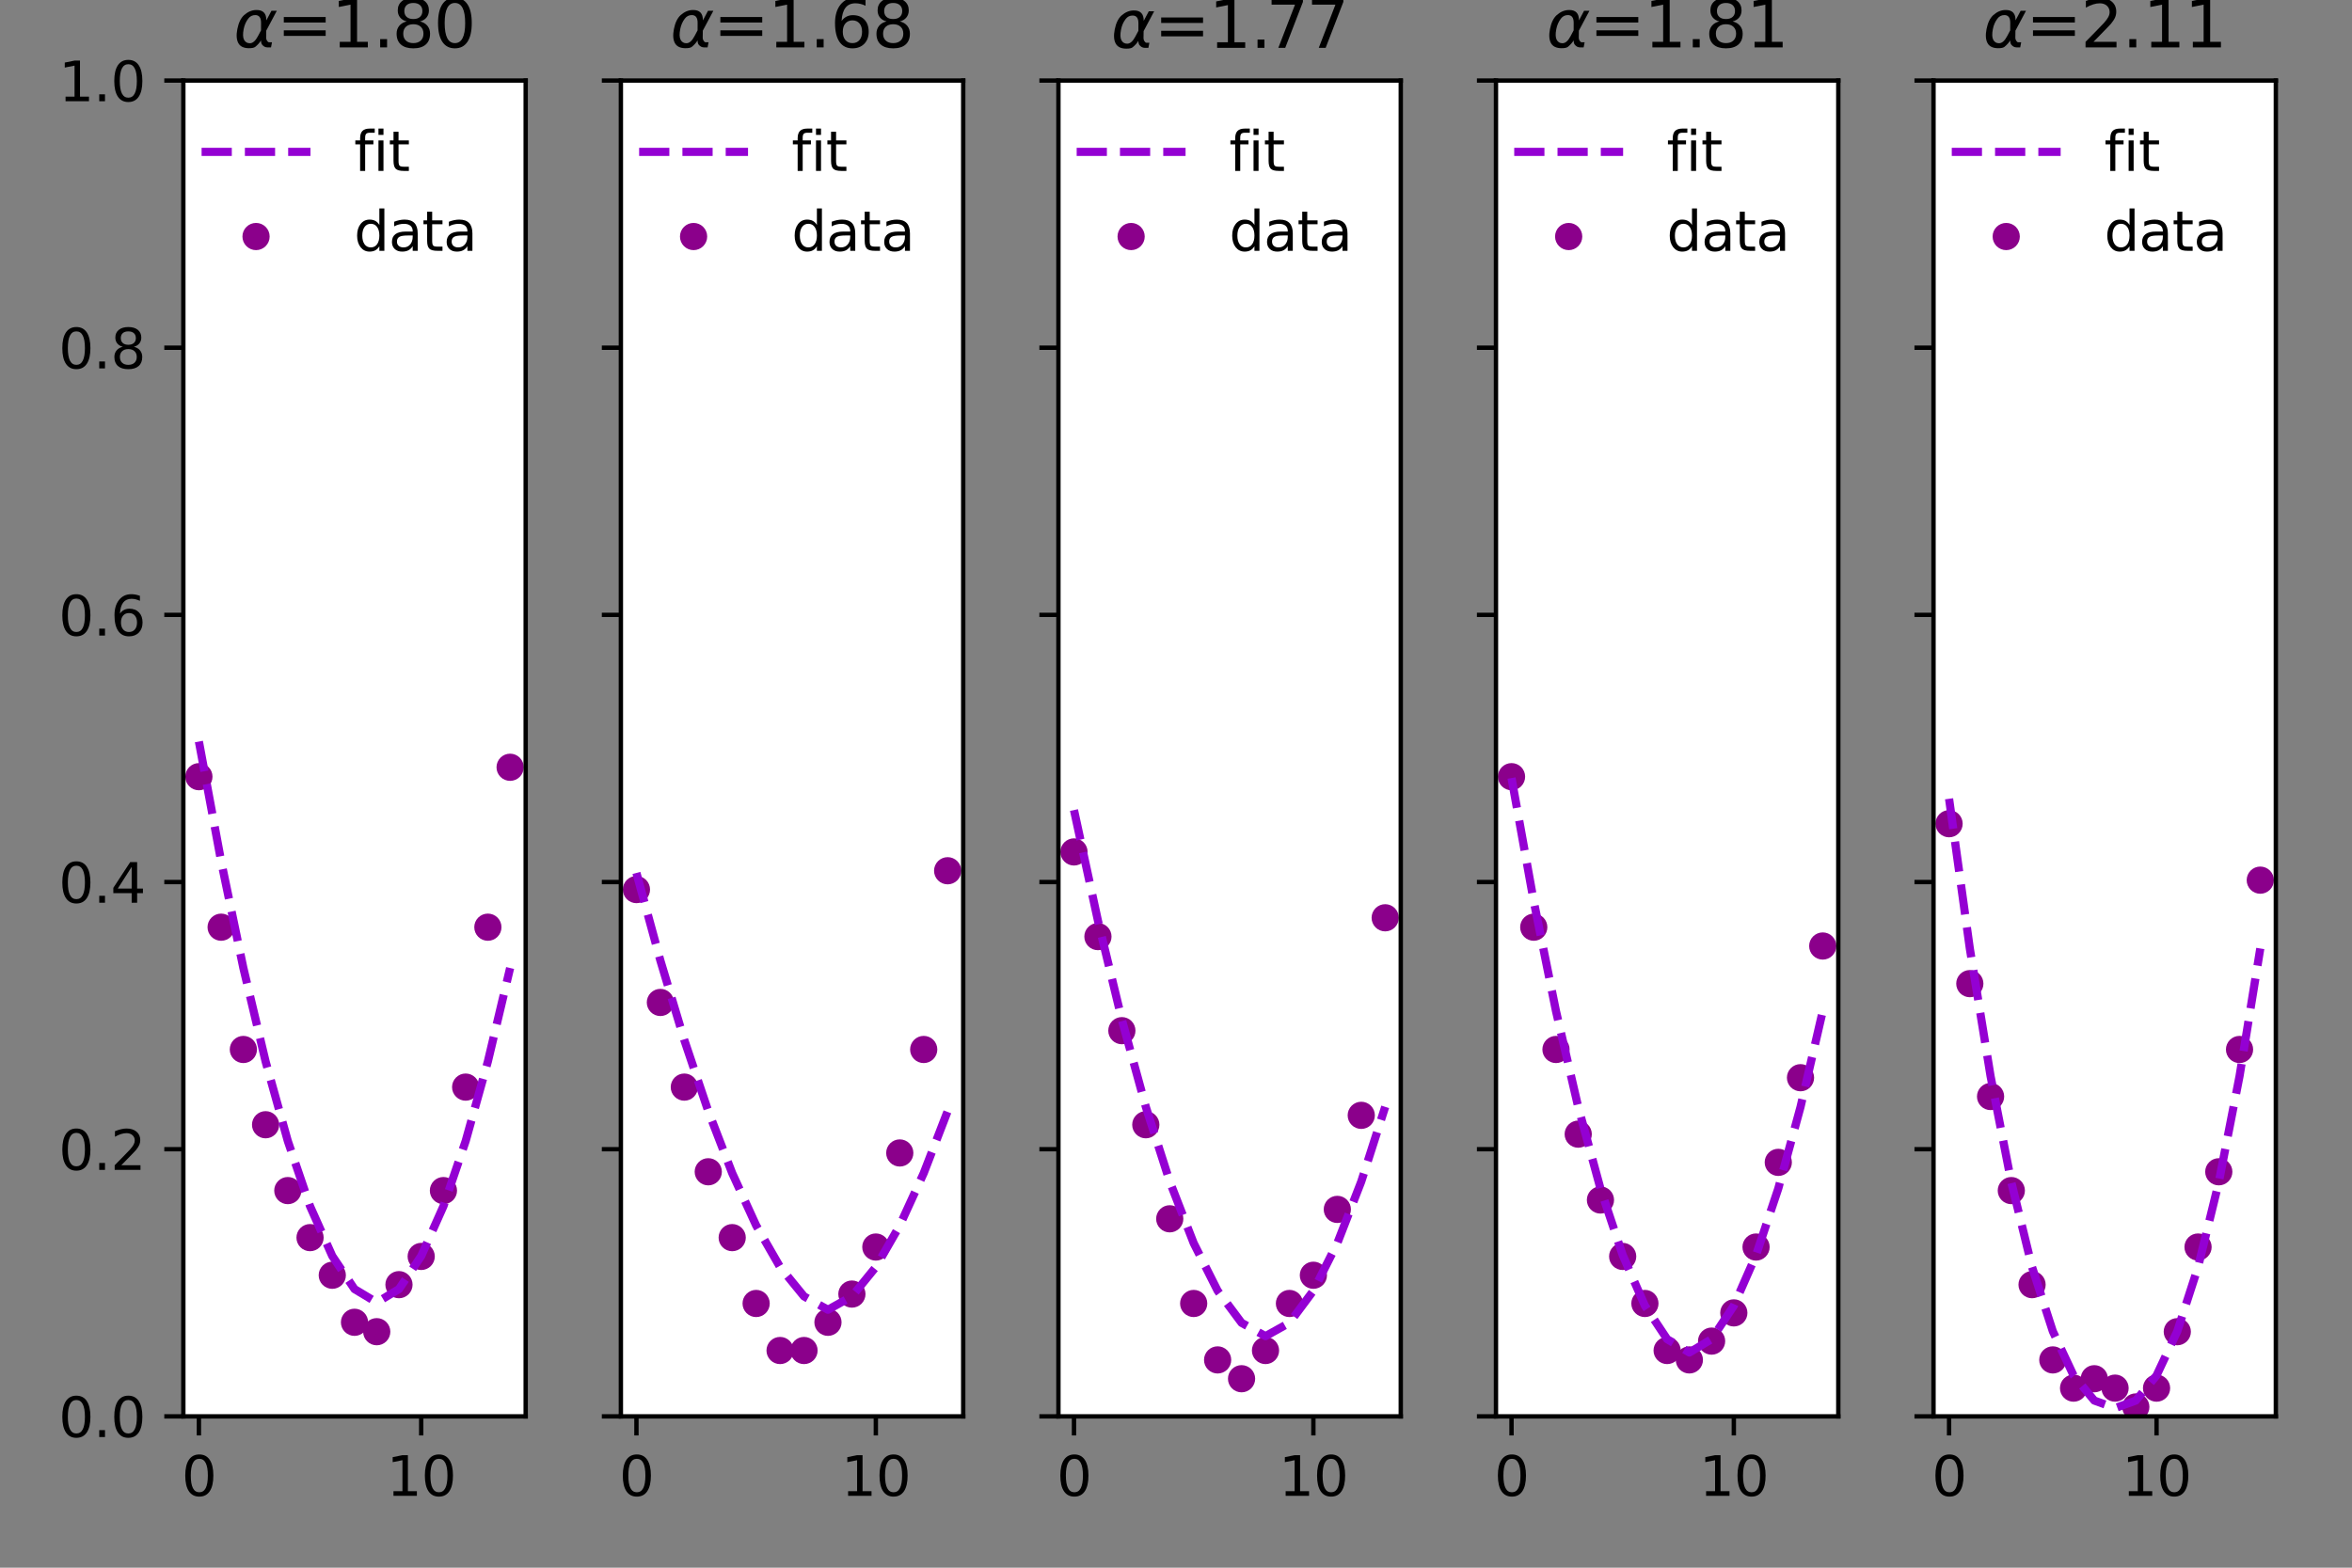 <?xml version="1.0" encoding="utf-8" standalone="no"?>
<!DOCTYPE svg PUBLIC "-//W3C//DTD SVG 1.1//EN"
  "http://www.w3.org/Graphics/SVG/1.1/DTD/svg11.dtd">
<svg height="288pt" version="1.1" viewBox="0 0 432 288" width="432pt" xmlns="http://www.w3.org/2000/svg" xmlns:xlink="http://www.w3.org/1999/xlink">
 <rect x="0" y="0" width="432" height="288" fill="#808080" stroke="none"/>
 <defs>
  <style type="text/css">*{stroke-linecap:butt;stroke-linejoin:round;}</style>
 </defs>
 <g id="figure_1">
  <g id="patch_1">
   <path d="M 0 288 
L 432 288 
L 432 0 
L 0 0 
z
" style="fill:none;"/>
  </g>
  <g id="axes_1">
   <g id="patch_2">
    <path d="M 33.675 260.2 
L 96.552 260.2 
L 96.552 14.8 
L 33.675 14.8 
z
" style="fill:#ffffff;"/>
   </g>
   <g id="PathCollection_1">
    <defs>
     <path d="M 0 1.5 
C 0.398 1.5 0.779 1.342 1.061 1.061 
C 1.342 0.779 1.5 0.398 1.5 0 
C 1.5 -0.398 1.342 -0.779 1.061 -1.061 
C 0.779 -1.342 0.398 -1.5 0 -1.5 
C -0.398 -1.5 -0.779 -1.342 -1.061 -1.061 
C -1.342 -0.779 -1.5 -0.398 -1.5 0 
C -1.5 0.398 -1.342 0.779 -1.061 1.061 
C -0.779 1.342 -0.398 1.5 0 1.5 
z
" id="m19b7536965" style="stroke:#8b008b;stroke-width:2;"/>
    </defs>
    <g clip-path="url(#p41b3fe04a6)">
     <use style="fill:#8b008b;stroke:#8b008b;stroke-width:2;" x="36.533" xlink:href="#m19b7536965" y="142.685"/>
     <use style="fill:#8b008b;stroke:#8b008b;stroke-width:2;" x="40.616" xlink:href="#m19b7536965" y="170.335"/>
     <use style="fill:#8b008b;stroke:#8b008b;stroke-width:2;" x="44.699" xlink:href="#m19b7536965" y="192.801"/>
     <use style="fill:#8b008b;stroke:#8b008b;stroke-width:2;" x="48.782" xlink:href="#m19b7536965" y="206.627"/>
     <use style="fill:#8b008b;stroke:#8b008b;stroke-width:2;" x="52.865" xlink:href="#m19b7536965" y="218.724"/>
     <use style="fill:#8b008b;stroke:#8b008b;stroke-width:2;" x="56.948" xlink:href="#m19b7536965" y="227.365"/>
     <use style="fill:#8b008b;stroke:#8b008b;stroke-width:2;" x="61.031" xlink:href="#m19b7536965" y="234.277"/>
     <use style="fill:#8b008b;stroke:#8b008b;stroke-width:2;" x="65.114" xlink:href="#m19b7536965" y="242.918"/>
     <use style="fill:#8b008b;stroke:#8b008b;stroke-width:2;" x="69.197" xlink:href="#m19b7536965" y="244.646"/>
     <use style="fill:#8b008b;stroke:#8b008b;stroke-width:2;" x="73.28" xlink:href="#m19b7536965" y="236.006"/>
     <use style="fill:#8b008b;stroke:#8b008b;stroke-width:2;" x="77.363" xlink:href="#m19b7536965" y="230.821"/>
     <use style="fill:#8b008b;stroke:#8b008b;stroke-width:2;" x="81.446" xlink:href="#m19b7536965" y="218.724"/>
     <use style="fill:#8b008b;stroke:#8b008b;stroke-width:2;" x="85.529" xlink:href="#m19b7536965" y="199.714"/>
     <use style="fill:#8b008b;stroke:#8b008b;stroke-width:2;" x="89.611" xlink:href="#m19b7536965" y="170.335"/>
     <use style="fill:#8b008b;stroke:#8b008b;stroke-width:2;" x="93.694" xlink:href="#m19b7536965" y="140.956"/>
    </g>
   </g>
   <g id="matplotlib.axis_1">
    <g id="xtick_1">
     <g id="line2d_1">
      <defs>
       <path d="M 0 0 
L 0 3.5 
" id="m566e8e20b5" style="stroke:#000000;stroke-width:0.8;"/>
      </defs>
      <g>
       <use style="stroke:#000000;stroke-width:0.8;" x="36.533" xlink:href="#m566e8e20b5" y="260.2"/>
      </g>
     </g>
     <g id="text_1">
      <!-- 0 -->
      <g transform="translate(33.352 274.798)scale(0.1 -0.1)">
       <defs>
        <path d="M 2034 4250 
Q 1547 4250 1301 3770 
Q 1056 3291 1056 2328 
Q 1056 1369 1301 889 
Q 1547 409 2034 409 
Q 2525 409 2770 889 
Q 3016 1369 3016 2328 
Q 3016 3291 2770 3770 
Q 2525 4250 2034 4250 
z
M 2034 4750 
Q 2819 4750 3233 4129 
Q 3647 3509 3647 2328 
Q 3647 1150 3233 529 
Q 2819 -91 2034 -91 
Q 1250 -91 836 529 
Q 422 1150 422 2328 
Q 422 3509 836 4129 
Q 1250 4750 2034 4750 
z
" id="DejaVuSans-30" transform="scale(0.016)"/>
       </defs>
       <use xlink:href="#DejaVuSans-30"/>
      </g>
     </g>
    </g>
    <g id="xtick_2">
     <g id="line2d_2">
      <g>
       <use style="stroke:#000000;stroke-width:0.8;" x="77.363" xlink:href="#m566e8e20b5" y="260.2"/>
      </g>
     </g>
     <g id="text_2">
      <!-- 10 -->
      <g transform="translate(71 274.798)scale(0.1 -0.1)">
       <defs>
        <path d="M 794 531 
L 1825 531 
L 1825 4091 
L 703 3866 
L 703 4441 
L 1819 4666 
L 2450 4666 
L 2450 531 
L 3481 531 
L 3481 0 
L 794 0 
L 794 531 
z
" id="DejaVuSans-31" transform="scale(0.016)"/>
       </defs>
       <use xlink:href="#DejaVuSans-31"/>
       <use x="63.623" xlink:href="#DejaVuSans-30"/>
      </g>
     </g>
    </g>
   </g>
   <g id="matplotlib.axis_2">
    <g id="ytick_1">
     <g id="line2d_3">
      <defs>
       <path d="M 0 0 
L -3.5 0 
" id="mb2733de35c" style="stroke:#000000;stroke-width:0.8;"/>
      </defs>
      <g>
       <use style="stroke:#000000;stroke-width:0.8;" x="33.675" xlink:href="#mb2733de35c" y="260.2"/>
      </g>
     </g>
     <g id="text_3">
      <!-- 0.0 -->
      <g transform="translate(10.772 263.999)scale(0.1 -0.1)">
       <defs>
        <path d="M 684 794 
L 1344 794 
L 1344 0 
L 684 0 
L 684 794 
z
" id="DejaVuSans-2e" transform="scale(0.016)"/>
       </defs>
       <use xlink:href="#DejaVuSans-30"/>
       <use x="63.623" xlink:href="#DejaVuSans-2e"/>
       <use x="95.41" xlink:href="#DejaVuSans-30"/>
      </g>
     </g>
    </g>
    <g id="ytick_2">
     <g id="line2d_4">
      <g>
       <use style="stroke:#000000;stroke-width:0.8;" x="33.675" xlink:href="#mb2733de35c" y="211.12"/>
      </g>
     </g>
     <g id="text_4">
      <!-- 0.2 -->
      <g transform="translate(10.772 214.919)scale(0.1 -0.1)">
       <defs>
        <path d="M 1228 531 
L 3431 531 
L 3431 0 
L 469 0 
L 469 531 
Q 828 903 1448 1529 
Q 2069 2156 2228 2338 
Q 2531 2678 2651 2914 
Q 2772 3150 2772 3378 
Q 2772 3750 2511 3984 
Q 2250 4219 1831 4219 
Q 1534 4219 1204 4116 
Q 875 4013 500 3803 
L 500 4441 
Q 881 4594 1212 4672 
Q 1544 4750 1819 4750 
Q 2544 4750 2975 4387 
Q 3406 4025 3406 3419 
Q 3406 3131 3298 2873 
Q 3191 2616 2906 2266 
Q 2828 2175 2409 1742 
Q 1991 1309 1228 531 
z
" id="DejaVuSans-32" transform="scale(0.016)"/>
       </defs>
       <use xlink:href="#DejaVuSans-30"/>
       <use x="63.623" xlink:href="#DejaVuSans-2e"/>
       <use x="95.41" xlink:href="#DejaVuSans-32"/>
      </g>
     </g>
    </g>
    <g id="ytick_3">
     <g id="line2d_5">
      <g>
       <use style="stroke:#000000;stroke-width:0.8;" x="33.675" xlink:href="#mb2733de35c" y="162.04"/>
      </g>
     </g>
     <g id="text_5">
      <!-- 0.4 -->
      <g transform="translate(10.772 165.839)scale(0.1 -0.1)">
       <defs>
        <path d="M 2419 4116 
L 825 1625 
L 2419 1625 
L 2419 4116 
z
M 2253 4666 
L 3047 4666 
L 3047 1625 
L 3713 1625 
L 3713 1100 
L 3047 1100 
L 3047 0 
L 2419 0 
L 2419 1100 
L 313 1100 
L 313 1709 
L 2253 4666 
z
" id="DejaVuSans-34" transform="scale(0.016)"/>
       </defs>
       <use xlink:href="#DejaVuSans-30"/>
       <use x="63.623" xlink:href="#DejaVuSans-2e"/>
       <use x="95.41" xlink:href="#DejaVuSans-34"/>
      </g>
     </g>
    </g>
    <g id="ytick_4">
     <g id="line2d_6">
      <g>
       <use style="stroke:#000000;stroke-width:0.8;" x="33.675" xlink:href="#mb2733de35c" y="112.96"/>
      </g>
     </g>
     <g id="text_6">
      <!-- 0.6 -->
      <g transform="translate(10.772 116.759)scale(0.1 -0.1)">
       <defs>
        <path d="M 2113 2584 
Q 1688 2584 1439 2293 
Q 1191 2003 1191 1497 
Q 1191 994 1439 701 
Q 1688 409 2113 409 
Q 2538 409 2786 701 
Q 3034 994 3034 1497 
Q 3034 2003 2786 2293 
Q 2538 2584 2113 2584 
z
M 3366 4563 
L 3366 3988 
Q 3128 4100 2886 4159 
Q 2644 4219 2406 4219 
Q 1781 4219 1451 3797 
Q 1122 3375 1075 2522 
Q 1259 2794 1537 2939 
Q 1816 3084 2150 3084 
Q 2853 3084 3261 2657 
Q 3669 2231 3669 1497 
Q 3669 778 3244 343 
Q 2819 -91 2113 -91 
Q 1303 -91 875 529 
Q 447 1150 447 2328 
Q 447 3434 972 4092 
Q 1497 4750 2381 4750 
Q 2619 4750 2861 4703 
Q 3103 4656 3366 4563 
z
" id="DejaVuSans-36" transform="scale(0.016)"/>
       </defs>
       <use xlink:href="#DejaVuSans-30"/>
       <use x="63.623" xlink:href="#DejaVuSans-2e"/>
       <use x="95.41" xlink:href="#DejaVuSans-36"/>
      </g>
     </g>
    </g>
    <g id="ytick_5">
     <g id="line2d_7">
      <g>
       <use style="stroke:#000000;stroke-width:0.8;" x="33.675" xlink:href="#mb2733de35c" y="63.88"/>
      </g>
     </g>
     <g id="text_7">
      <!-- 0.8 -->
      <g transform="translate(10.772 67.679)scale(0.1 -0.1)">
       <defs>
        <path d="M 2034 2216 
Q 1584 2216 1326 1975 
Q 1069 1734 1069 1313 
Q 1069 891 1326 650 
Q 1584 409 2034 409 
Q 2484 409 2743 651 
Q 3003 894 3003 1313 
Q 3003 1734 2745 1975 
Q 2488 2216 2034 2216 
z
M 1403 2484 
Q 997 2584 770 2862 
Q 544 3141 544 3541 
Q 544 4100 942 4425 
Q 1341 4750 2034 4750 
Q 2731 4750 3128 4425 
Q 3525 4100 3525 3541 
Q 3525 3141 3298 2862 
Q 3072 2584 2669 2484 
Q 3125 2378 3379 2068 
Q 3634 1759 3634 1313 
Q 3634 634 3220 271 
Q 2806 -91 2034 -91 
Q 1263 -91 848 271 
Q 434 634 434 1313 
Q 434 1759 690 2068 
Q 947 2378 1403 2484 
z
M 1172 3481 
Q 1172 3119 1398 2916 
Q 1625 2713 2034 2713 
Q 2441 2713 2670 2916 
Q 2900 3119 2900 3481 
Q 2900 3844 2670 4047 
Q 2441 4250 2034 4250 
Q 1625 4250 1398 4047 
Q 1172 3844 1172 3481 
z
" id="DejaVuSans-38" transform="scale(0.016)"/>
       </defs>
       <use xlink:href="#DejaVuSans-30"/>
       <use x="63.623" xlink:href="#DejaVuSans-2e"/>
       <use x="95.41" xlink:href="#DejaVuSans-38"/>
      </g>
     </g>
    </g>
    <g id="ytick_6">
     <g id="line2d_8">
      <g>
       <use style="stroke:#000000;stroke-width:0.8;" x="33.675" xlink:href="#mb2733de35c" y="14.8"/>
      </g>
     </g>
     <g id="text_8">
      <!-- 1.0 -->
      <g transform="translate(10.772 18.599)scale(0.1 -0.1)">
       <use xlink:href="#DejaVuSans-31"/>
       <use x="63.623" xlink:href="#DejaVuSans-2e"/>
       <use x="95.41" xlink:href="#DejaVuSans-30"/>
      </g>
     </g>
    </g>
   </g>
   <g id="line2d_9">
    <path clip-path="url(#p41b3fe04a6)" d="M 36.533 136.227 
L 40.616 158.214 
L 44.699 177.83 
L 48.782 194.998 
L 52.865 209.626 
L 56.948 221.595 
L 61.031 230.743 
L 65.114 236.819 
L 69.197 239.273 
L 73.28 236.819 
L 77.363 230.743 
L 81.446 221.595 
L 85.529 209.626 
L 89.611 194.998 
L 93.694 177.83 
" style="fill:none;stroke:#9400d3;stroke-dasharray:5.55,2.4;stroke-dashoffset:0;stroke-width:1.5;"/>
   </g>
   <g id="patch_3">
    <path d="M 33.675 260.2 
L 33.675 14.8 
" style="fill:none;stroke:#000000;stroke-linecap:square;stroke-linejoin:miter;stroke-width:0.8;"/>
   </g>
   <g id="patch_4">
    <path d="M 96.552 260.2 
L 96.552 14.8 
" style="fill:none;stroke:#000000;stroke-linecap:square;stroke-linejoin:miter;stroke-width:0.8;"/>
   </g>
   <g id="patch_5">
    <path d="M 33.675 260.2 
L 96.552 260.2 
" style="fill:none;stroke:#000000;stroke-linecap:square;stroke-linejoin:miter;stroke-width:0.8;"/>
   </g>
   <g id="patch_6">
    <path d="M 33.675 14.8 
L 96.552 14.8 
" style="fill:none;stroke:#000000;stroke-linecap:square;stroke-linejoin:miter;stroke-width:0.8;"/>
   </g>
   <g id="text_9">
    <!-- $\alpha$=1.80 -->
    <g transform="translate(42.914 8.8)scale(0.12 -0.12)">
     <defs>
      <path d="M 2619 1628 
L 2622 2350 
Q 2625 3088 2069 3091 
Q 1653 3094 1394 2747 
Q 1069 2319 959 1747 
Q 825 1059 994 731 
Q 1169 397 1547 397 
Q 1966 397 2319 1063 
L 2619 1628 
z
M 2166 3578 
Q 3141 3594 3128 2584 
Q 3128 2584 3616 3500 
L 4128 3500 
L 3119 1603 
L 3109 919 
Q 3109 766 3194 638 
Q 3291 488 3391 488 
L 3669 488 
L 3575 0 
L 3228 0 
Q 2934 0 2722 263 
Q 2622 394 2619 669 
Q 2416 334 2066 50 
Q 1900 -81 1453 -78 
Q 722 -72 456 397 
Q 184 884 353 1747 
Q 534 2675 1009 3097 
Q 1544 3569 2166 3578 
z
" id="DejaVuSans-Oblique-3b1" transform="scale(0.016)"/>
      <path d="M 678 2906 
L 4684 2906 
L 4684 2381 
L 678 2381 
L 678 2906 
z
M 678 1631 
L 4684 1631 
L 4684 1100 
L 678 1100 
L 678 1631 
z
" id="DejaVuSans-3d" transform="scale(0.016)"/>
     </defs>
     <use transform="translate(0 0.781)" xlink:href="#DejaVuSans-Oblique-3b1"/>
     <use transform="translate(65.918 0.781)" xlink:href="#DejaVuSans-3d"/>
     <use transform="translate(149.707 0.781)" xlink:href="#DejaVuSans-31"/>
     <use transform="translate(213.33 0.781)" xlink:href="#DejaVuSans-2e"/>
     <use transform="translate(242.492 0.781)" xlink:href="#DejaVuSans-38"/>
     <use transform="translate(306.115 0.781)" xlink:href="#DejaVuSans-30"/>
    </g>
   </g>
   <g id="legend_1">
    <g id="line2d_10">
     <path d="M 37.028 27.898 
L 57.028 27.898 
" style="fill:none;stroke:#9400d3;stroke-dasharray:5.55,2.4;stroke-dashoffset:0;stroke-width:1.5;"/>
    </g>
    <g id="line2d_11"/>
    <g id="text_10">
     <!-- fit -->
     <g transform="translate(65.028 31.398)scale(0.1 -0.1)">
      <defs>
       <path d="M 2375 4863 
L 2375 4384 
L 1825 4384 
Q 1516 4384 1395 4259 
Q 1275 4134 1275 3809 
L 1275 3500 
L 2222 3500 
L 2222 3053 
L 1275 3053 
L 1275 0 
L 697 0 
L 697 3053 
L 147 3053 
L 147 3500 
L 697 3500 
L 697 3744 
Q 697 4328 969 4595 
Q 1241 4863 1831 4863 
L 2375 4863 
z
" id="DejaVuSans-66" transform="scale(0.016)"/>
       <path d="M 603 3500 
L 1178 3500 
L 1178 0 
L 603 0 
L 603 3500 
z
M 603 4863 
L 1178 4863 
L 1178 4134 
L 603 4134 
L 603 4863 
z
" id="DejaVuSans-69" transform="scale(0.016)"/>
       <path d="M 1172 4494 
L 1172 3500 
L 2356 3500 
L 2356 3053 
L 1172 3053 
L 1172 1153 
Q 1172 725 1289 603 
Q 1406 481 1766 481 
L 2356 481 
L 2356 0 
L 1766 0 
Q 1100 0 847 248 
Q 594 497 594 1153 
L 594 3053 
L 172 3053 
L 172 3500 
L 594 3500 
L 594 4494 
L 1172 4494 
z
" id="DejaVuSans-74" transform="scale(0.016)"/>
      </defs>
      <use xlink:href="#DejaVuSans-66"/>
      <use x="35.205" xlink:href="#DejaVuSans-69"/>
      <use x="62.988" xlink:href="#DejaVuSans-74"/>
     </g>
    </g>
    <g id="PathCollection_2">
     <g>
      <use style="fill:#8b008b;stroke:#8b008b;stroke-width:2;" x="47.028" xlink:href="#m19b7536965" y="43.452"/>
     </g>
    </g>
    <g id="text_11">
     <!-- data -->
     <g transform="translate(65.028 46.077)scale(0.1 -0.1)">
      <defs>
       <path d="M 2906 2969 
L 2906 4863 
L 3481 4863 
L 3481 0 
L 2906 0 
L 2906 525 
Q 2725 213 2448 61 
Q 2172 -91 1784 -91 
Q 1150 -91 751 415 
Q 353 922 353 1747 
Q 353 2572 751 3078 
Q 1150 3584 1784 3584 
Q 2172 3584 2448 3432 
Q 2725 3281 2906 2969 
z
M 947 1747 
Q 947 1113 1208 752 
Q 1469 391 1925 391 
Q 2381 391 2643 752 
Q 2906 1113 2906 1747 
Q 2906 2381 2643 2742 
Q 2381 3103 1925 3103 
Q 1469 3103 1208 2742 
Q 947 2381 947 1747 
z
" id="DejaVuSans-64" transform="scale(0.016)"/>
       <path d="M 2194 1759 
Q 1497 1759 1228 1600 
Q 959 1441 959 1056 
Q 959 750 1161 570 
Q 1363 391 1709 391 
Q 2188 391 2477 730 
Q 2766 1069 2766 1631 
L 2766 1759 
L 2194 1759 
z
M 3341 1997 
L 3341 0 
L 2766 0 
L 2766 531 
Q 2569 213 2275 61 
Q 1981 -91 1556 -91 
Q 1019 -91 701 211 
Q 384 513 384 1019 
Q 384 1609 779 1909 
Q 1175 2209 1959 2209 
L 2766 2209 
L 2766 2266 
Q 2766 2663 2505 2880 
Q 2244 3097 1772 3097 
Q 1472 3097 1187 3025 
Q 903 2953 641 2809 
L 641 3341 
Q 956 3463 1253 3523 
Q 1550 3584 1831 3584 
Q 2591 3584 2966 3190 
Q 3341 2797 3341 1997 
z
" id="DejaVuSans-61" transform="scale(0.016)"/>
      </defs>
      <use xlink:href="#DejaVuSans-64"/>
      <use x="63.477" xlink:href="#DejaVuSans-61"/>
      <use x="124.756" xlink:href="#DejaVuSans-74"/>
      <use x="163.965" xlink:href="#DejaVuSans-61"/>
     </g>
    </g>
   </g>
  </g>
  <g id="axes_2">
   <g id="patch_7">
    <path d="M 114.04 260.2 
L 176.917 260.2 
L 176.917 14.8 
L 114.04 14.8 
z
" style="fill:#ffffff;"/>
   </g>
   <g id="PathCollection_3">
    <g clip-path="url(#p5f81c8b397)">
     <use style="fill:#8b008b;stroke:#8b008b;stroke-width:2;" x="116.898" xlink:href="#m19b7536965" y="163.423"/>
     <use style="fill:#8b008b;stroke:#8b008b;stroke-width:2;" x="121.295" xlink:href="#m19b7536965" y="184.161"/>
     <use style="fill:#8b008b;stroke:#8b008b;stroke-width:2;" x="125.692" xlink:href="#m19b7536965" y="199.714"/>
     <use style="fill:#8b008b;stroke:#8b008b;stroke-width:2;" x="130.089" xlink:href="#m19b7536965" y="215.268"/>
     <use style="fill:#8b008b;stroke:#8b008b;stroke-width:2;" x="134.486" xlink:href="#m19b7536965" y="227.365"/>
     <use style="fill:#8b008b;stroke:#8b008b;stroke-width:2;" x="138.883" xlink:href="#m19b7536965" y="239.462"/>
     <use style="fill:#8b008b;stroke:#8b008b;stroke-width:2;" x="143.28" xlink:href="#m19b7536965" y="248.103"/>
     <use style="fill:#8b008b;stroke:#8b008b;stroke-width:2;" x="147.677" xlink:href="#m19b7536965" y="248.103"/>
     <use style="fill:#8b008b;stroke:#8b008b;stroke-width:2;" x="152.074" xlink:href="#m19b7536965" y="242.918"/>
     <use style="fill:#8b008b;stroke:#8b008b;stroke-width:2;" x="156.471" xlink:href="#m19b7536965" y="237.734"/>
     <use style="fill:#8b008b;stroke:#8b008b;stroke-width:2;" x="160.868" xlink:href="#m19b7536965" y="229.093"/>
     <use style="fill:#8b008b;stroke:#8b008b;stroke-width:2;" x="165.265" xlink:href="#m19b7536965" y="211.811"/>
     <use style="fill:#8b008b;stroke:#8b008b;stroke-width:2;" x="169.662" xlink:href="#m19b7536965" y="192.801"/>
     <use style="fill:#8b008b;stroke:#8b008b;stroke-width:2;" x="174.059" xlink:href="#m19b7536965" y="159.966"/>
    </g>
   </g>
   <g id="matplotlib.axis_3">
    <g id="xtick_3">
     <g id="line2d_12">
      <g>
       <use style="stroke:#000000;stroke-width:0.8;" x="116.898" xlink:href="#m566e8e20b5" y="260.2"/>
      </g>
     </g>
     <g id="text_12">
      <!-- 0 -->
      <g transform="translate(113.717 274.798)scale(0.1 -0.1)">
       <use xlink:href="#DejaVuSans-30"/>
      </g>
     </g>
    </g>
    <g id="xtick_4">
     <g id="line2d_13">
      <g>
       <use style="stroke:#000000;stroke-width:0.8;" x="160.868" xlink:href="#m566e8e20b5" y="260.2"/>
      </g>
     </g>
     <g id="text_13">
      <!-- 10 -->
      <g transform="translate(154.506 274.798)scale(0.1 -0.1)">
       <use xlink:href="#DejaVuSans-31"/>
       <use x="63.623" xlink:href="#DejaVuSans-30"/>
      </g>
     </g>
    </g>
   </g>
   <g id="matplotlib.axis_4">
    <g id="ytick_7">
     <g id="line2d_14">
      <g>
       <use style="stroke:#000000;stroke-width:0.8;" x="114.04" xlink:href="#mb2733de35c" y="260.2"/>
      </g>
     </g>
    </g>
    <g id="ytick_8">
     <g id="line2d_15">
      <g>
       <use style="stroke:#000000;stroke-width:0.8;" x="114.04" xlink:href="#mb2733de35c" y="211.12"/>
      </g>
     </g>
    </g>
    <g id="ytick_9">
     <g id="line2d_16">
      <g>
       <use style="stroke:#000000;stroke-width:0.8;" x="114.04" xlink:href="#mb2733de35c" y="162.04"/>
      </g>
     </g>
    </g>
    <g id="ytick_10">
     <g id="line2d_17">
      <g>
       <use style="stroke:#000000;stroke-width:0.8;" x="114.04" xlink:href="#mb2733de35c" y="112.96"/>
      </g>
     </g>
    </g>
    <g id="ytick_11">
     <g id="line2d_18">
      <g>
       <use style="stroke:#000000;stroke-width:0.8;" x="114.04" xlink:href="#mb2733de35c" y="63.88"/>
      </g>
     </g>
    </g>
    <g id="ytick_12">
     <g id="line2d_19">
      <g>
       <use style="stroke:#000000;stroke-width:0.8;" x="114.04" xlink:href="#mb2733de35c" y="14.8"/>
      </g>
     </g>
    </g>
   </g>
   <g id="line2d_20">
    <path clip-path="url(#p5f81c8b397)" d="M 116.898 160.367 
L 121.295 176.467 
L 125.692 191.08 
L 130.089 204.129 
L 134.486 215.519 
L 138.883 225.124 
L 143.28 232.766 
L 147.677 238.159 
L 152.074 240.613 
L 156.471 238.159 
L 160.868 232.766 
L 165.265 225.124 
L 169.662 215.519 
L 174.059 204.129 
" style="fill:none;stroke:#9400d3;stroke-dasharray:5.55,2.4;stroke-dashoffset:0;stroke-width:1.5;"/>
   </g>
   <g id="patch_8">
    <path d="M 114.04 260.2 
L 114.04 14.8 
" style="fill:none;stroke:#000000;stroke-linecap:square;stroke-linejoin:miter;stroke-width:0.8;"/>
   </g>
   <g id="patch_9">
    <path d="M 176.917 260.2 
L 176.917 14.8 
" style="fill:none;stroke:#000000;stroke-linecap:square;stroke-linejoin:miter;stroke-width:0.8;"/>
   </g>
   <g id="patch_10">
    <path d="M 114.04 260.2 
L 176.917 260.2 
" style="fill:none;stroke:#000000;stroke-linecap:square;stroke-linejoin:miter;stroke-width:0.8;"/>
   </g>
   <g id="patch_11">
    <path d="M 114.04 14.8 
L 176.917 14.8 
" style="fill:none;stroke:#000000;stroke-linecap:square;stroke-linejoin:miter;stroke-width:0.8;"/>
   </g>
   <g id="text_14">
    <!-- $\alpha$=1.68 -->
    <g transform="translate(123.099 8.8)scale(0.12 -0.12)">
     <use transform="translate(0 0.781)" xlink:href="#DejaVuSans-Oblique-3b1"/>
     <use transform="translate(65.918 0.781)" xlink:href="#DejaVuSans-3d"/>
     <use transform="translate(149.707 0.781)" xlink:href="#DejaVuSans-31"/>
     <use transform="translate(213.33 0.781)" xlink:href="#DejaVuSans-2e"/>
     <use transform="translate(245.117 0.781)" xlink:href="#DejaVuSans-36"/>
     <use transform="translate(308.74 0.781)" xlink:href="#DejaVuSans-38"/>
    </g>
   </g>
   <g id="legend_2">
    <g id="line2d_21">
     <path d="M 117.392 27.898 
L 137.393 27.898 
" style="fill:none;stroke:#9400d3;stroke-dasharray:5.55,2.4;stroke-dashoffset:0;stroke-width:1.5;"/>
    </g>
    <g id="line2d_22"/>
    <g id="text_15">
     <!-- fit -->
     <g transform="translate(145.393 31.398)scale(0.1 -0.1)">
      <use xlink:href="#DejaVuSans-66"/>
      <use x="35.205" xlink:href="#DejaVuSans-69"/>
      <use x="62.988" xlink:href="#DejaVuSans-74"/>
     </g>
    </g>
    <g id="PathCollection_4">
     <g>
      <use style="fill:#8b008b;stroke:#8b008b;stroke-width:2;" x="127.392" xlink:href="#m19b7536965" y="43.452"/>
     </g>
    </g>
    <g id="text_16">
     <!-- data -->
     <g transform="translate(145.393 46.077)scale(0.1 -0.1)">
      <use xlink:href="#DejaVuSans-64"/>
      <use x="63.477" xlink:href="#DejaVuSans-61"/>
      <use x="124.756" xlink:href="#DejaVuSans-74"/>
      <use x="163.965" xlink:href="#DejaVuSans-61"/>
     </g>
    </g>
   </g>
  </g>
  <g id="axes_3">
   <g id="patch_12">
    <path d="M 194.405 260.2 
L 257.283 260.2 
L 257.283 14.8 
L 194.405 14.8 
z
" style="fill:#ffffff;"/>
   </g>
   <g id="PathCollection_5">
    <g clip-path="url(#pf96f154d2b)">
     <use style="fill:#8b008b;stroke:#8b008b;stroke-width:2;" x="197.263" xlink:href="#m19b7536965" y="156.51"/>
     <use style="fill:#8b008b;stroke:#8b008b;stroke-width:2;" x="201.66" xlink:href="#m19b7536965" y="172.063"/>
     <use style="fill:#8b008b;stroke:#8b008b;stroke-width:2;" x="206.057" xlink:href="#m19b7536965" y="189.345"/>
     <use style="fill:#8b008b;stroke:#8b008b;stroke-width:2;" x="210.454" xlink:href="#m19b7536965" y="206.627"/>
     <use style="fill:#8b008b;stroke:#8b008b;stroke-width:2;" x="214.851" xlink:href="#m19b7536965" y="223.908"/>
     <use style="fill:#8b008b;stroke:#8b008b;stroke-width:2;" x="219.248" xlink:href="#m19b7536965" y="239.462"/>
     <use style="fill:#8b008b;stroke:#8b008b;stroke-width:2;" x="223.645" xlink:href="#m19b7536965" y="249.831"/>
     <use style="fill:#8b008b;stroke:#8b008b;stroke-width:2;" x="228.042" xlink:href="#m19b7536965" y="253.287"/>
     <use style="fill:#8b008b;stroke:#8b008b;stroke-width:2;" x="232.439" xlink:href="#m19b7536965" y="248.103"/>
     <use style="fill:#8b008b;stroke:#8b008b;stroke-width:2;" x="236.836" xlink:href="#m19b7536965" y="239.462"/>
     <use style="fill:#8b008b;stroke:#8b008b;stroke-width:2;" x="241.233" xlink:href="#m19b7536965" y="234.277"/>
     <use style="fill:#8b008b;stroke:#8b008b;stroke-width:2;" x="245.63" xlink:href="#m19b7536965" y="222.18"/>
     <use style="fill:#8b008b;stroke:#8b008b;stroke-width:2;" x="250.027" xlink:href="#m19b7536965" y="204.899"/>
     <use style="fill:#8b008b;stroke:#8b008b;stroke-width:2;" x="254.424" xlink:href="#m19b7536965" y="168.607"/>
    </g>
   </g>
   <g id="matplotlib.axis_5">
    <g id="xtick_5">
     <g id="line2d_23">
      <g>
       <use style="stroke:#000000;stroke-width:0.8;" x="197.263" xlink:href="#m566e8e20b5" y="260.2"/>
      </g>
     </g>
     <g id="text_17">
      <!-- 0 -->
      <g transform="translate(194.082 274.798)scale(0.1 -0.1)">
       <use xlink:href="#DejaVuSans-30"/>
      </g>
     </g>
    </g>
    <g id="xtick_6">
     <g id="line2d_24">
      <g>
       <use style="stroke:#000000;stroke-width:0.8;" x="241.233" xlink:href="#m566e8e20b5" y="260.2"/>
      </g>
     </g>
     <g id="text_18">
      <!-- 10 -->
      <g transform="translate(234.871 274.798)scale(0.1 -0.1)">
       <use xlink:href="#DejaVuSans-31"/>
       <use x="63.623" xlink:href="#DejaVuSans-30"/>
      </g>
     </g>
    </g>
   </g>
   <g id="matplotlib.axis_6">
    <g id="ytick_13">
     <g id="line2d_25">
      <g>
       <use style="stroke:#000000;stroke-width:0.8;" x="194.405" xlink:href="#mb2733de35c" y="260.2"/>
      </g>
     </g>
    </g>
    <g id="ytick_14">
     <g id="line2d_26">
      <g>
       <use style="stroke:#000000;stroke-width:0.8;" x="194.405" xlink:href="#mb2733de35c" y="211.12"/>
      </g>
     </g>
    </g>
    <g id="ytick_15">
     <g id="line2d_27">
      <g>
       <use style="stroke:#000000;stroke-width:0.8;" x="194.405" xlink:href="#mb2733de35c" y="162.04"/>
      </g>
     </g>
    </g>
    <g id="ytick_16">
     <g id="line2d_28">
      <g>
       <use style="stroke:#000000;stroke-width:0.8;" x="194.405" xlink:href="#mb2733de35c" y="112.96"/>
      </g>
     </g>
    </g>
    <g id="ytick_17">
     <g id="line2d_29">
      <g>
       <use style="stroke:#000000;stroke-width:0.8;" x="194.405" xlink:href="#mb2733de35c" y="63.88"/>
      </g>
     </g>
    </g>
    <g id="ytick_18">
     <g id="line2d_30">
      <g>
       <use style="stroke:#000000;stroke-width:0.8;" x="194.405" xlink:href="#mb2733de35c" y="14.8"/>
      </g>
     </g>
    </g>
   </g>
   <g id="line2d_31">
    <path clip-path="url(#pf96f154d2b)" d="M 197.263 148.818 
L 201.66 169.127 
L 206.057 187.326 
L 210.454 203.336 
L 214.851 217.062 
L 219.248 228.38 
L 223.645 237.119 
L 228.042 243.015 
L 232.439 245.469 
L 236.836 243.015 
L 241.233 237.119 
L 245.63 228.38 
L 250.027 217.062 
L 254.424 203.336 
" style="fill:none;stroke:#9400d3;stroke-dasharray:5.55,2.4;stroke-dashoffset:0;stroke-width:1.5;"/>
   </g>
   <g id="patch_13">
    <path d="M 194.405 260.2 
L 194.405 14.8 
" style="fill:none;stroke:#000000;stroke-linecap:square;stroke-linejoin:miter;stroke-width:0.8;"/>
   </g>
   <g id="patch_14">
    <path d="M 257.283 260.2 
L 257.283 14.8 
" style="fill:none;stroke:#000000;stroke-linecap:square;stroke-linejoin:miter;stroke-width:0.8;"/>
   </g>
   <g id="patch_15">
    <path d="M 194.405 260.2 
L 257.283 260.2 
" style="fill:none;stroke:#000000;stroke-linecap:square;stroke-linejoin:miter;stroke-width:0.8;"/>
   </g>
   <g id="patch_16">
    <path d="M 194.405 14.8 
L 257.283 14.8 
" style="fill:none;stroke:#000000;stroke-linecap:square;stroke-linejoin:miter;stroke-width:0.8;"/>
   </g>
   <g id="text_19">
    <!-- $\alpha$=1.77 -->
    <g transform="translate(204.064 8.8)scale(0.12 -0.12)">
     <defs>
      <path d="M 525 4666 
L 3525 4666 
L 3525 4397 
L 1831 0 
L 1172 0 
L 2766 4134 
L 525 4134 
L 525 4666 
z
" id="DejaVuSans-37" transform="scale(0.016)"/>
     </defs>
     <use transform="translate(0 0.094)" xlink:href="#DejaVuSans-Oblique-3b1"/>
     <use transform="translate(65.918 0.094)" xlink:href="#DejaVuSans-3d"/>
     <use transform="translate(149.707 0.094)" xlink:href="#DejaVuSans-31"/>
     <use transform="translate(213.33 0.094)" xlink:href="#DejaVuSans-2e"/>
     <use transform="translate(237.367 0.094)" xlink:href="#DejaVuSans-37"/>
     <use transform="translate(299.24 0.094)" xlink:href="#DejaVuSans-37"/>
    </g>
   </g>
   <g id="legend_3">
    <g id="line2d_32">
     <path d="M 197.757 27.898 
L 217.757 27.898 
" style="fill:none;stroke:#9400d3;stroke-dasharray:5.55,2.4;stroke-dashoffset:0;stroke-width:1.5;"/>
    </g>
    <g id="line2d_33"/>
    <g id="text_20">
     <!-- fit -->
     <g transform="translate(225.757 31.398)scale(0.1 -0.1)">
      <use xlink:href="#DejaVuSans-66"/>
      <use x="35.205" xlink:href="#DejaVuSans-69"/>
      <use x="62.988" xlink:href="#DejaVuSans-74"/>
     </g>
    </g>
    <g id="PathCollection_6">
     <g>
      <use style="fill:#8b008b;stroke:#8b008b;stroke-width:2;" x="207.757" xlink:href="#m19b7536965" y="43.452"/>
     </g>
    </g>
    <g id="text_21">
     <!-- data -->
     <g transform="translate(225.757 46.077)scale(0.1 -0.1)">
      <use xlink:href="#DejaVuSans-64"/>
      <use x="63.477" xlink:href="#DejaVuSans-61"/>
      <use x="124.756" xlink:href="#DejaVuSans-74"/>
      <use x="163.965" xlink:href="#DejaVuSans-61"/>
     </g>
    </g>
   </g>
  </g>
  <g id="axes_4">
   <g id="patch_17">
    <path d="M 274.77 260.2 
L 337.647 260.2 
L 337.647 14.8 
L 274.77 14.8 
z
" style="fill:#ffffff;"/>
   </g>
   <g id="PathCollection_7">
    <g clip-path="url(#p3c95667a0b)">
     <use style="fill:#8b008b;stroke:#8b008b;stroke-width:2;" x="277.628" xlink:href="#m19b7536965" y="142.685"/>
     <use style="fill:#8b008b;stroke:#8b008b;stroke-width:2;" x="281.711" xlink:href="#m19b7536965" y="170.335"/>
     <use style="fill:#8b008b;stroke:#8b008b;stroke-width:2;" x="285.794" xlink:href="#m19b7536965" y="192.801"/>
     <use style="fill:#8b008b;stroke:#8b008b;stroke-width:2;" x="289.877" xlink:href="#m19b7536965" y="208.355"/>
     <use style="fill:#8b008b;stroke:#8b008b;stroke-width:2;" x="293.96" xlink:href="#m19b7536965" y="220.452"/>
     <use style="fill:#8b008b;stroke:#8b008b;stroke-width:2;" x="298.043" xlink:href="#m19b7536965" y="230.821"/>
     <use style="fill:#8b008b;stroke:#8b008b;stroke-width:2;" x="302.126" xlink:href="#m19b7536965" y="239.462"/>
     <use style="fill:#8b008b;stroke:#8b008b;stroke-width:2;" x="306.209" xlink:href="#m19b7536965" y="248.103"/>
     <use style="fill:#8b008b;stroke:#8b008b;stroke-width:2;" x="310.292" xlink:href="#m19b7536965" y="249.831"/>
     <use style="fill:#8b008b;stroke:#8b008b;stroke-width:2;" x="314.375" xlink:href="#m19b7536965" y="246.375"/>
     <use style="fill:#8b008b;stroke:#8b008b;stroke-width:2;" x="318.458" xlink:href="#m19b7536965" y="241.19"/>
     <use style="fill:#8b008b;stroke:#8b008b;stroke-width:2;" x="322.541" xlink:href="#m19b7536965" y="229.093"/>
     <use style="fill:#8b008b;stroke:#8b008b;stroke-width:2;" x="326.624" xlink:href="#m19b7536965" y="213.539"/>
     <use style="fill:#8b008b;stroke:#8b008b;stroke-width:2;" x="330.706" xlink:href="#m19b7536965" y="197.986"/>
     <use style="fill:#8b008b;stroke:#8b008b;stroke-width:2;" x="334.789" xlink:href="#m19b7536965" y="173.792"/>
    </g>
   </g>
   <g id="matplotlib.axis_7">
    <g id="xtick_7">
     <g id="line2d_34">
      <g>
       <use style="stroke:#000000;stroke-width:0.8;" x="277.628" xlink:href="#m566e8e20b5" y="260.2"/>
      </g>
     </g>
     <g id="text_22">
      <!-- 0 -->
      <g transform="translate(274.447 274.798)scale(0.1 -0.1)">
       <use xlink:href="#DejaVuSans-30"/>
      </g>
     </g>
    </g>
    <g id="xtick_8">
     <g id="line2d_35">
      <g>
       <use style="stroke:#000000;stroke-width:0.8;" x="318.458" xlink:href="#m566e8e20b5" y="260.2"/>
      </g>
     </g>
     <g id="text_23">
      <!-- 10 -->
      <g transform="translate(312.095 274.798)scale(0.1 -0.1)">
       <use xlink:href="#DejaVuSans-31"/>
       <use x="63.623" xlink:href="#DejaVuSans-30"/>
      </g>
     </g>
    </g>
   </g>
   <g id="matplotlib.axis_8">
    <g id="ytick_19">
     <g id="line2d_36">
      <g>
       <use style="stroke:#000000;stroke-width:0.8;" x="274.77" xlink:href="#mb2733de35c" y="260.2"/>
      </g>
     </g>
    </g>
    <g id="ytick_20">
     <g id="line2d_37">
      <g>
       <use style="stroke:#000000;stroke-width:0.8;" x="274.77" xlink:href="#mb2733de35c" y="211.12"/>
      </g>
     </g>
    </g>
    <g id="ytick_21">
     <g id="line2d_38">
      <g>
       <use style="stroke:#000000;stroke-width:0.8;" x="274.77" xlink:href="#mb2733de35c" y="162.04"/>
      </g>
     </g>
    </g>
    <g id="ytick_22">
     <g id="line2d_39">
      <g>
       <use style="stroke:#000000;stroke-width:0.8;" x="274.77" xlink:href="#mb2733de35c" y="112.96"/>
      </g>
     </g>
    </g>
    <g id="ytick_23">
     <g id="line2d_40">
      <g>
       <use style="stroke:#000000;stroke-width:0.8;" x="274.77" xlink:href="#mb2733de35c" y="63.88"/>
      </g>
     </g>
    </g>
    <g id="ytick_24">
     <g id="line2d_41">
      <g>
       <use style="stroke:#000000;stroke-width:0.8;" x="274.77" xlink:href="#mb2733de35c" y="14.8"/>
      </g>
     </g>
    </g>
   </g>
   <g id="line2d_42">
    <path clip-path="url(#p3c95667a0b)" d="M 277.628 142.936 
L 281.711 165.581 
L 285.794 185.75 
L 289.877 203.369 
L 293.96 218.347 
L 298.043 230.567 
L 302.126 239.871 
L 306.209 246.014 
L 310.292 248.468 
L 314.375 246.014 
L 318.458 239.871 
L 322.541 230.567 
L 326.624 218.347 
L 330.706 203.369 
L 334.789 185.75 
" style="fill:none;stroke:#9400d3;stroke-dasharray:5.55,2.4;stroke-dashoffset:0;stroke-width:1.5;"/>
   </g>
   <g id="patch_18">
    <path d="M 274.77 260.2 
L 274.77 14.8 
" style="fill:none;stroke:#000000;stroke-linecap:square;stroke-linejoin:miter;stroke-width:0.8;"/>
   </g>
   <g id="patch_19">
    <path d="M 337.647 260.2 
L 337.647 14.8 
" style="fill:none;stroke:#000000;stroke-linecap:square;stroke-linejoin:miter;stroke-width:0.8;"/>
   </g>
   <g id="patch_20">
    <path d="M 274.77 260.2 
L 337.647 260.2 
" style="fill:none;stroke:#000000;stroke-linecap:square;stroke-linejoin:miter;stroke-width:0.8;"/>
   </g>
   <g id="patch_21">
    <path d="M 274.77 14.8 
L 337.647 14.8 
" style="fill:none;stroke:#000000;stroke-linecap:square;stroke-linejoin:miter;stroke-width:0.8;"/>
   </g>
   <g id="text_24">
    <!-- $\alpha$=1.81 -->
    <g transform="translate(284.009 8.8)scale(0.12 -0.12)">
     <use transform="translate(0 0.781)" xlink:href="#DejaVuSans-Oblique-3b1"/>
     <use transform="translate(65.918 0.781)" xlink:href="#DejaVuSans-3d"/>
     <use transform="translate(149.707 0.781)" xlink:href="#DejaVuSans-31"/>
     <use transform="translate(213.33 0.781)" xlink:href="#DejaVuSans-2e"/>
     <use transform="translate(242.492 0.781)" xlink:href="#DejaVuSans-38"/>
     <use transform="translate(306.115 0.781)" xlink:href="#DejaVuSans-31"/>
    </g>
   </g>
   <g id="legend_4">
    <g id="line2d_43">
     <path d="M 278.123 27.898 
L 298.123 27.898 
" style="fill:none;stroke:#9400d3;stroke-dasharray:5.55,2.4;stroke-dashoffset:0;stroke-width:1.5;"/>
    </g>
    <g id="line2d_44"/>
    <g id="text_25">
     <!-- fit -->
     <g transform="translate(306.123 31.398)scale(0.1 -0.1)">
      <use xlink:href="#DejaVuSans-66"/>
      <use x="35.205" xlink:href="#DejaVuSans-69"/>
      <use x="62.988" xlink:href="#DejaVuSans-74"/>
     </g>
    </g>
    <g id="PathCollection_8">
     <g>
      <use style="fill:#8b008b;stroke:#8b008b;stroke-width:2;" x="288.123" xlink:href="#m19b7536965" y="43.452"/>
     </g>
    </g>
    <g id="text_26">
     <!-- data -->
     <g transform="translate(306.123 46.077)scale(0.1 -0.1)">
      <use xlink:href="#DejaVuSans-64"/>
      <use x="63.477" xlink:href="#DejaVuSans-61"/>
      <use x="124.756" xlink:href="#DejaVuSans-74"/>
      <use x="163.965" xlink:href="#DejaVuSans-61"/>
     </g>
    </g>
   </g>
  </g>
  <g id="axes_5">
   <g id="patch_22">
    <path d="M 355.135 260.2 
L 418.012 260.2 
L 418.012 14.8 
L 355.135 14.8 
z
" style="fill:#ffffff;"/>
   </g>
   <g id="PathCollection_9">
    <g clip-path="url(#p60572948f7)">
     <use style="fill:#8b008b;stroke:#8b008b;stroke-width:2;" x="357.993" xlink:href="#m19b7536965" y="151.325"/>
     <use style="fill:#8b008b;stroke:#8b008b;stroke-width:2;" x="361.804" xlink:href="#m19b7536965" y="180.704"/>
     <use style="fill:#8b008b;stroke:#8b008b;stroke-width:2;" x="365.615" xlink:href="#m19b7536965" y="201.442"/>
     <use style="fill:#8b008b;stroke:#8b008b;stroke-width:2;" x="369.425" xlink:href="#m19b7536965" y="218.724"/>
     <use style="fill:#8b008b;stroke:#8b008b;stroke-width:2;" x="373.236" xlink:href="#m19b7536965" y="236.006"/>
     <use style="fill:#8b008b;stroke:#8b008b;stroke-width:2;" x="377.047" xlink:href="#m19b7536965" y="249.831"/>
     <use style="fill:#8b008b;stroke:#8b008b;stroke-width:2;" x="380.858" xlink:href="#m19b7536965" y="255.015"/>
     <use style="fill:#8b008b;stroke:#8b008b;stroke-width:2;" x="384.668" xlink:href="#m19b7536965" y="253.287"/>
     <use style="fill:#8b008b;stroke:#8b008b;stroke-width:2;" x="388.479" xlink:href="#m19b7536965" y="255.015"/>
     <use style="fill:#8b008b;stroke:#8b008b;stroke-width:2;" x="392.29" xlink:href="#m19b7536965" y="258.472"/>
     <use style="fill:#8b008b;stroke:#8b008b;stroke-width:2;" x="396.101" xlink:href="#m19b7536965" y="255.015"/>
     <use style="fill:#8b008b;stroke:#8b008b;stroke-width:2;" x="399.911" xlink:href="#m19b7536965" y="244.646"/>
     <use style="fill:#8b008b;stroke:#8b008b;stroke-width:2;" x="403.722" xlink:href="#m19b7536965" y="229.093"/>
     <use style="fill:#8b008b;stroke:#8b008b;stroke-width:2;" x="407.533" xlink:href="#m19b7536965" y="215.268"/>
     <use style="fill:#8b008b;stroke:#8b008b;stroke-width:2;" x="411.344" xlink:href="#m19b7536965" y="192.801"/>
     <use style="fill:#8b008b;stroke:#8b008b;stroke-width:2;" x="415.154" xlink:href="#m19b7536965" y="161.694"/>
    </g>
   </g>
   <g id="matplotlib.axis_9">
    <g id="xtick_9">
     <g id="line2d_45">
      <g>
       <use style="stroke:#000000;stroke-width:0.8;" x="357.993" xlink:href="#m566e8e20b5" y="260.2"/>
      </g>
     </g>
     <g id="text_27">
      <!-- 0 -->
      <g transform="translate(354.812 274.798)scale(0.1 -0.1)">
       <use xlink:href="#DejaVuSans-30"/>
      </g>
     </g>
    </g>
    <g id="xtick_10">
     <g id="line2d_46">
      <g>
       <use style="stroke:#000000;stroke-width:0.8;" x="396.101" xlink:href="#m566e8e20b5" y="260.2"/>
      </g>
     </g>
     <g id="text_28">
      <!-- 10 -->
      <g transform="translate(389.738 274.798)scale(0.1 -0.1)">
       <use xlink:href="#DejaVuSans-31"/>
       <use x="63.623" xlink:href="#DejaVuSans-30"/>
      </g>
     </g>
    </g>
   </g>
   <g id="matplotlib.axis_10">
    <g id="ytick_25">
     <g id="line2d_47">
      <g>
       <use style="stroke:#000000;stroke-width:0.8;" x="355.135" xlink:href="#mb2733de35c" y="260.2"/>
      </g>
     </g>
    </g>
    <g id="ytick_26">
     <g id="line2d_48">
      <g>
       <use style="stroke:#000000;stroke-width:0.8;" x="355.135" xlink:href="#mb2733de35c" y="211.12"/>
      </g>
     </g>
    </g>
    <g id="ytick_27">
     <g id="line2d_49">
      <g>
       <use style="stroke:#000000;stroke-width:0.8;" x="355.135" xlink:href="#mb2733de35c" y="162.04"/>
      </g>
     </g>
    </g>
    <g id="ytick_28">
     <g id="line2d_50">
      <g>
       <use style="stroke:#000000;stroke-width:0.8;" x="355.135" xlink:href="#mb2733de35c" y="112.96"/>
      </g>
     </g>
    </g>
    <g id="ytick_29">
     <g id="line2d_51">
      <g>
       <use style="stroke:#000000;stroke-width:0.8;" x="355.135" xlink:href="#mb2733de35c" y="63.88"/>
      </g>
     </g>
    </g>
    <g id="ytick_30">
     <g id="line2d_52">
      <g>
       <use style="stroke:#000000;stroke-width:0.8;" x="355.135" xlink:href="#mb2733de35c" y="14.8"/>
      </g>
     </g>
    </g>
   </g>
   <g id="line2d_53">
    <path clip-path="url(#p60572948f7)" d="M 357.993 146.744 
L 361.804 174.244 
L 365.615 197.701 
L 369.425 217.185 
L 373.236 232.775 
L 377.047 244.569 
L 380.858 252.687 
L 384.668 257.296 
L 388.479 258.684 
L 392.29 257.296 
L 396.101 252.687 
L 399.911 244.569 
L 403.722 232.775 
L 407.533 217.185 
L 411.344 197.701 
L 415.154 174.244 
" style="fill:none;stroke:#9400d3;stroke-dasharray:5.55,2.4;stroke-dashoffset:0;stroke-width:1.5;"/>
   </g>
   <g id="patch_23">
    <path d="M 355.135 260.2 
L 355.135 14.8 
" style="fill:none;stroke:#000000;stroke-linecap:square;stroke-linejoin:miter;stroke-width:0.8;"/>
   </g>
   <g id="patch_24">
    <path d="M 418.012 260.2 
L 418.012 14.8 
" style="fill:none;stroke:#000000;stroke-linecap:square;stroke-linejoin:miter;stroke-width:0.8;"/>
   </g>
   <g id="patch_25">
    <path d="M 355.135 260.2 
L 418.012 260.2 
" style="fill:none;stroke:#000000;stroke-linecap:square;stroke-linejoin:miter;stroke-width:0.8;"/>
   </g>
   <g id="patch_26">
    <path d="M 355.135 14.8 
L 418.012 14.8 
" style="fill:none;stroke:#000000;stroke-linecap:square;stroke-linejoin:miter;stroke-width:0.8;"/>
   </g>
   <g id="text_29">
    <!-- $\alpha$=2.11 -->
    <g transform="translate(364.194 8.8)scale(0.12 -0.12)">
     <use transform="translate(0 0.781)" xlink:href="#DejaVuSans-Oblique-3b1"/>
     <use transform="translate(65.918 0.781)" xlink:href="#DejaVuSans-3d"/>
     <use transform="translate(149.707 0.781)" xlink:href="#DejaVuSans-32"/>
     <use transform="translate(213.33 0.781)" xlink:href="#DejaVuSans-2e"/>
     <use transform="translate(245.117 0.781)" xlink:href="#DejaVuSans-31"/>
     <use transform="translate(308.74 0.781)" xlink:href="#DejaVuSans-31"/>
    </g>
   </g>
   <g id="legend_5">
    <g id="line2d_54">
     <path d="M 358.488 27.898 
L 378.488 27.898 
" style="fill:none;stroke:#9400d3;stroke-dasharray:5.55,2.4;stroke-dashoffset:0;stroke-width:1.5;"/>
    </g>
    <g id="line2d_55"/>
    <g id="text_30">
     <!-- fit -->
     <g transform="translate(386.488 31.398)scale(0.1 -0.1)">
      <use xlink:href="#DejaVuSans-66"/>
      <use x="35.205" xlink:href="#DejaVuSans-69"/>
      <use x="62.988" xlink:href="#DejaVuSans-74"/>
     </g>
    </g>
    <g id="PathCollection_10">
     <g>
      <use style="fill:#8b008b;stroke:#8b008b;stroke-width:2;" x="368.488" xlink:href="#m19b7536965" y="43.452"/>
     </g>
    </g>
    <g id="text_31">
     <!-- data -->
     <g transform="translate(386.488 46.077)scale(0.1 -0.1)">
      <use xlink:href="#DejaVuSans-64"/>
      <use x="63.477" xlink:href="#DejaVuSans-61"/>
      <use x="124.756" xlink:href="#DejaVuSans-74"/>
      <use x="163.965" xlink:href="#DejaVuSans-61"/>
     </g>
    </g>
   </g>
  </g>
 </g>
 <defs>
  <clipPath id="p41b3fe04a6">
   <rect height="245.4" width="62.877" x="33.675" y="14.8"/>
  </clipPath>
  <clipPath id="p5f81c8b397">
   <rect height="245.4" width="62.877" x="114.04" y="14.8"/>
  </clipPath>
  <clipPath id="pf96f154d2b">
   <rect height="245.4" width="62.877" x="194.405" y="14.8"/>
  </clipPath>
  <clipPath id="p3c95667a0b">
   <rect height="245.4" width="62.877" x="274.77" y="14.8"/>
  </clipPath>
  <clipPath id="p60572948f7">
   <rect height="245.4" width="62.877" x="355.135" y="14.8"/>
  </clipPath>
 </defs>
</svg>
